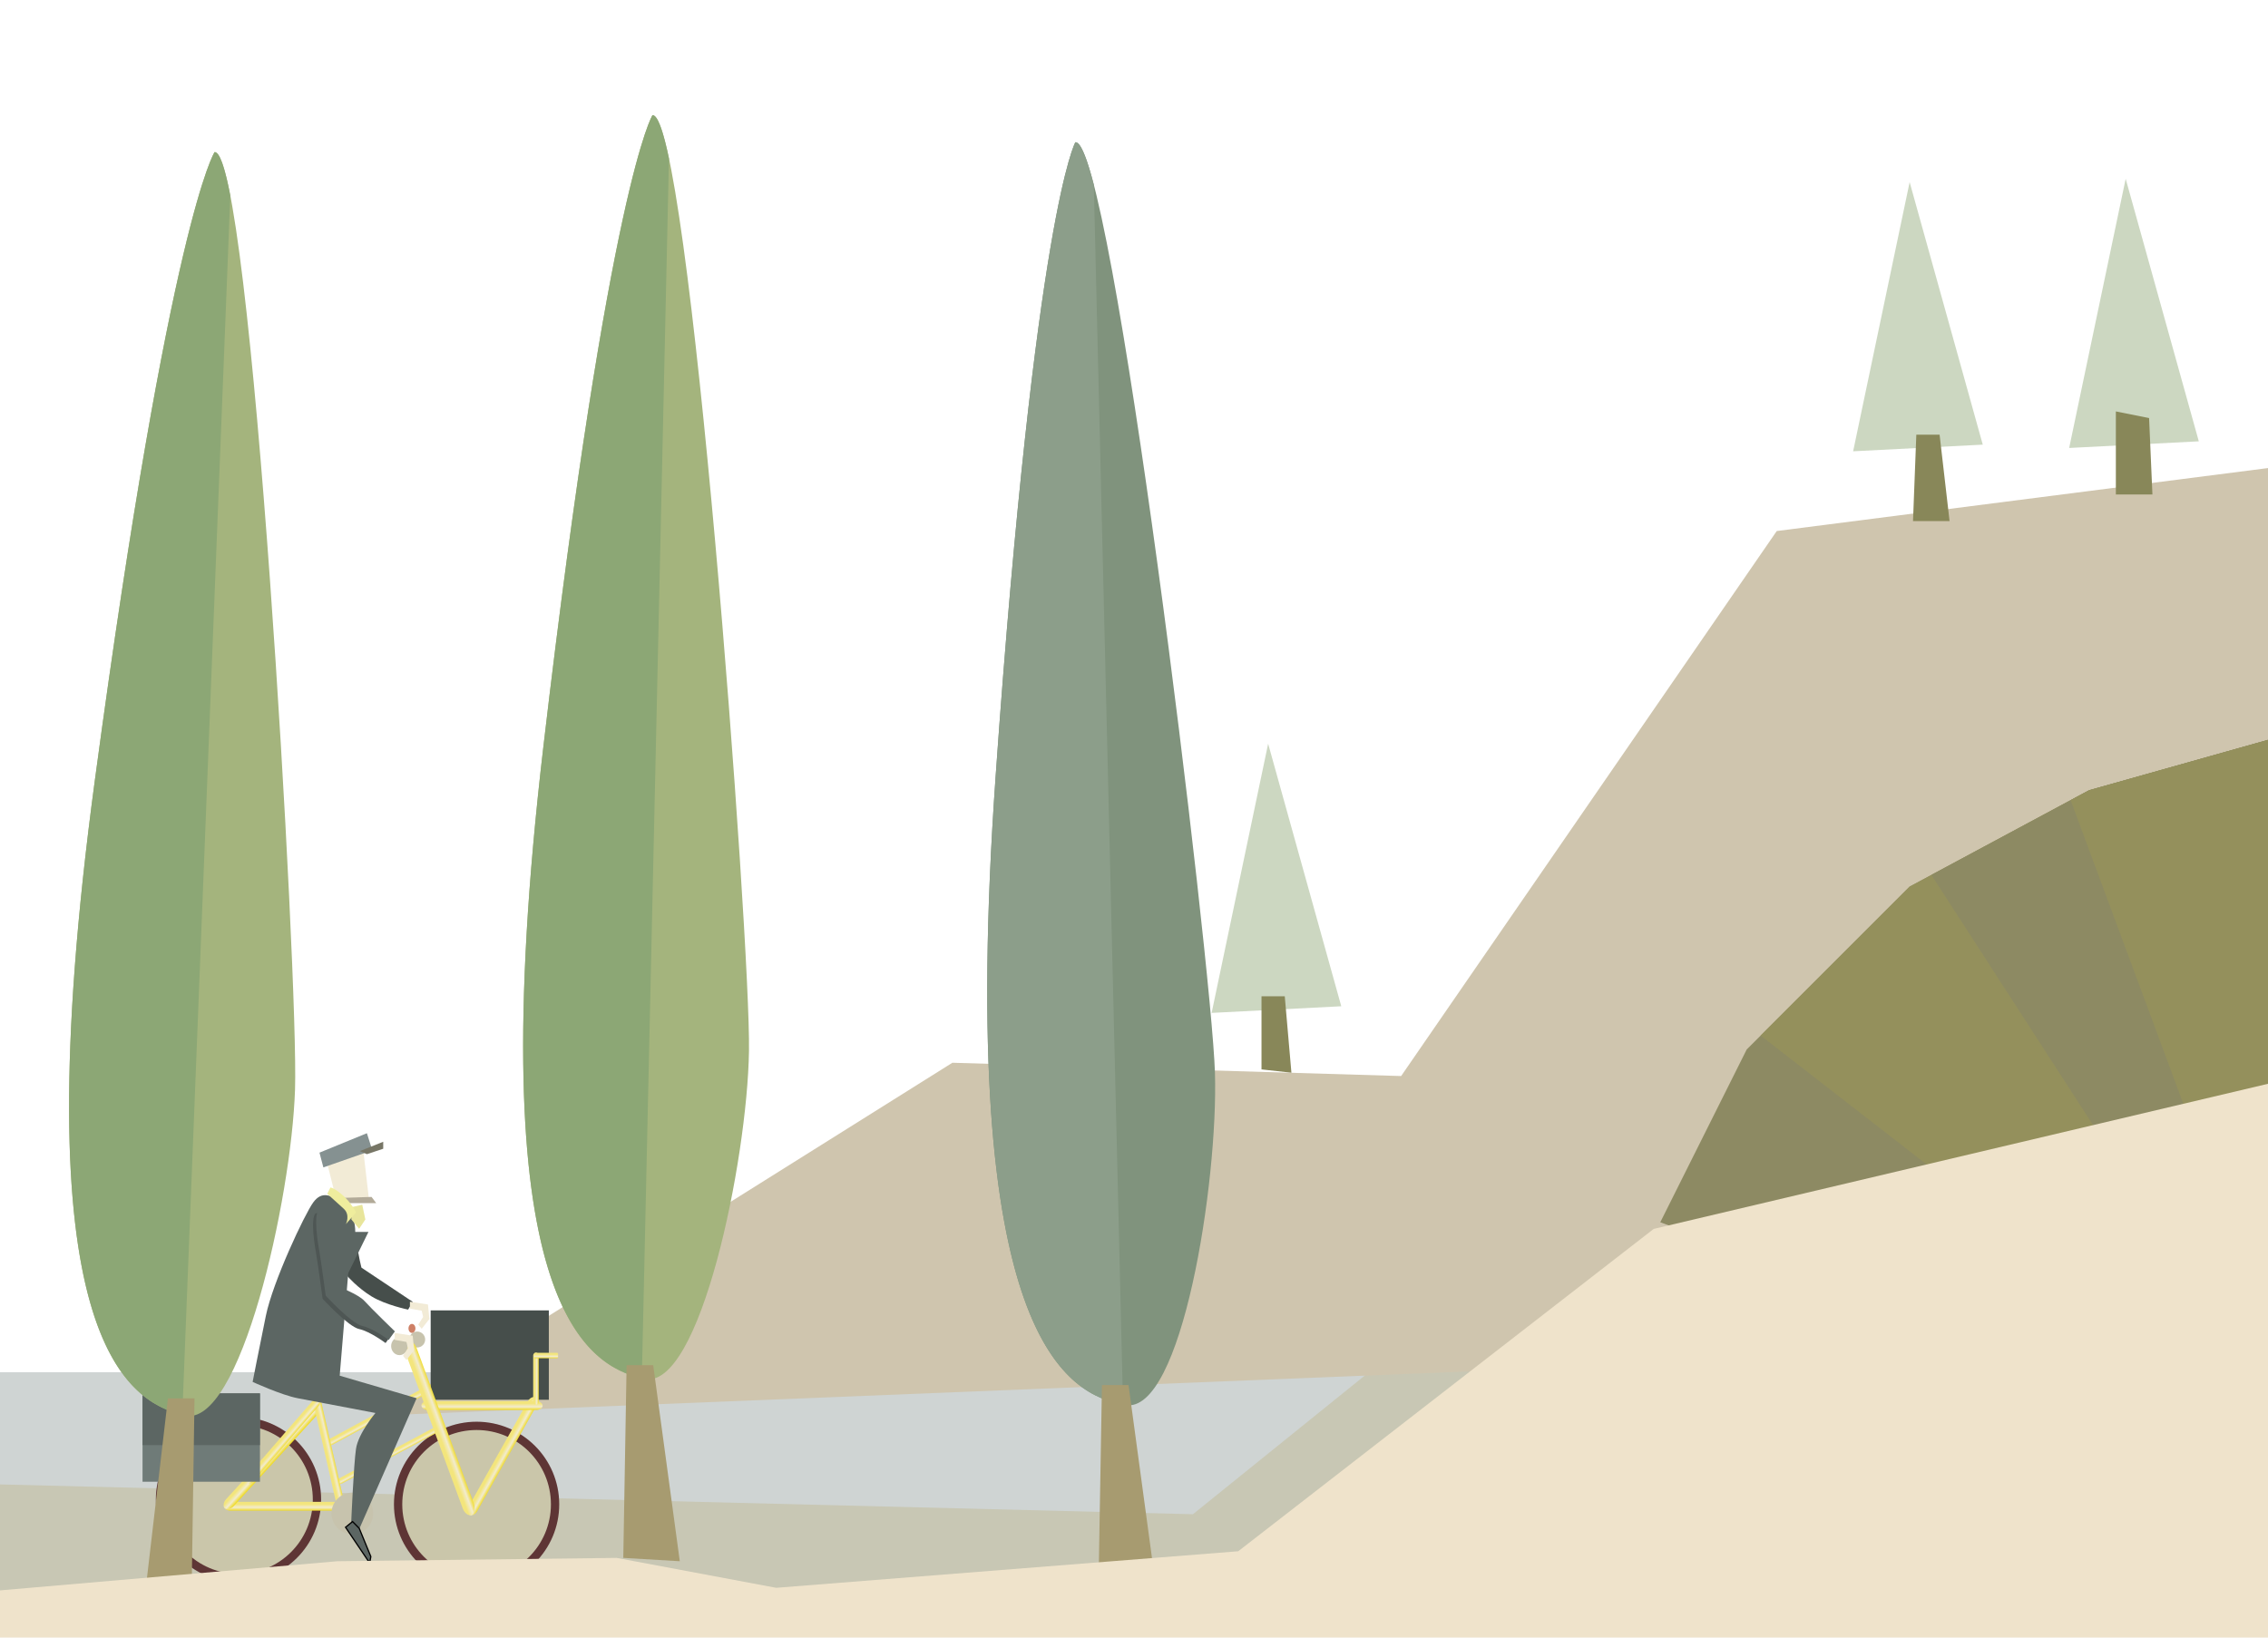 <?xml version="1.0" encoding="utf-8"?>
<svg id="svg2" viewBox="0 0 1800 1300" xmlns="http://www.w3.org/2000/svg">
  <desc>Source: openclipart.org/detail/213647</desc>
  <defs id="defs4">
    <filter id="filter4021" style="color-interpolation-filters: sRGB;">
      <feGaussianBlur id="feGaussianBlur4023" stdDeviation="1.816"/>
    </filter>
    <linearGradient id="linearGradient4239" y2="978.73" gradientUnits="userSpaceOnUse" x2="696" gradientTransform="translate(270.42 -137.28)" y1="973.37" x1="696">
      <stop id="stop3953" style="stop-color:#f3e57c" offset="0"/>
      <stop id="stop3959" style="stop-color:#f2ebce" offset="0.5"/>
      <stop id="stop3955" style="stop-color:#f0db22" offset="1"/>
    </linearGradient>
    <linearGradient id="linearGradient4241" y2="978.73" gradientUnits="userSpaceOnUse" x2="696" gradientTransform="matrix(1.163 0 0 1.162 -760.74 146.5)" y1="973.37" x1="696">
      <stop id="stop3953" style="stop-color:#f3e57c" offset="0"/>
      <stop id="stop3959" style="stop-color:#f2ebce" offset="0.5"/>
      <stop id="stop3955" style="stop-color:#f0db22" offset="1"/>
    </linearGradient>
    <linearGradient id="linearGradient4243" y2="978.73" gradientUnits="userSpaceOnUse" x2="696" gradientTransform="matrix(1.054 0 0 .732 -176.51 479.24)" y1="973.37" x1="696">
      <stop id="stop3953" style="stop-color:#f3e57c" offset="0"/>
      <stop id="stop3959" style="stop-color:#f2ebce" offset="0.5"/>
      <stop id="stop3955" style="stop-color:#f0db22" offset="1"/>
    </linearGradient>
    <linearGradient id="linearGradient4245" y2="978.73" gradientUnits="userSpaceOnUse" x2="696" gradientTransform="matrix(.964 0 0 .664 -127.95 573.75)" y1="973.37" x1="696">
      <stop id="stop3953" style="stop-color:#f3e57c" offset="0"/>
      <stop id="stop3959" style="stop-color:#f2ebce" offset="0.5"/>
      <stop id="stop3955" style="stop-color:#f0db22" offset="1"/>
    </linearGradient>
    <linearGradient id="linearGradient4247" y2="978.73" gradientUnits="userSpaceOnUse" x2="696" gradientTransform="matrix(.915 0 0 .9 -1656.7 -30.099)" y1="973.37" x1="696">
      <stop id="stop3953" style="stop-color:#f3e57c" offset="0"/>
      <stop id="stop3959" style="stop-color:#f2ebce" offset="0.5"/>
      <stop id="stop3955" style="stop-color:#f0db22" offset="1"/>
    </linearGradient>
    <linearGradient id="linearGradient4249" y2="978.73" gradientUnits="userSpaceOnUse" x2="696" gradientTransform="matrix(.915 0 0 .9 -560.28 404.67)" y1="973.37" x1="696">
      <stop id="stop3953" style="stop-color:#f3e57c" offset="0"/>
      <stop id="stop3959" style="stop-color:#f2ebce" offset="0.5"/>
      <stop id="stop3955" style="stop-color:#f0db22" offset="1"/>
    </linearGradient>
    <linearGradient id="linearGradient4251" y2="978.73" gradientUnits="userSpaceOnUse" x2="696" gradientTransform="matrix(1.113 0 0 1.095 -885.07 360.88)" y1="973.37" x1="696">
      <stop id="stop3953" style="stop-color:#f3e57c" offset="0"/>
      <stop id="stop3959" style="stop-color:#f2ebce" offset="0.5"/>
      <stop id="stop3955" style="stop-color:#f0db22" offset="1"/>
    </linearGradient>
    <linearGradient id="linearGradient4253" y2="978.73" gradientUnits="userSpaceOnUse" x2="696" gradientTransform="translate(428.53 -217.85)" y1="973.37" x1="696">
      <stop id="stop3953" style="stop-color:#f3e57c" offset="0"/>
      <stop id="stop3959" style="stop-color:#f2ebce" offset="0.5"/>
      <stop id="stop3955" style="stop-color:#f0db22" offset="1"/>
    </linearGradient>
    <linearGradient id="linearGradient4255" y2="978.73" gradientUnits="userSpaceOnUse" x2="696" gradientTransform="matrix(.429 0 0 .627 -1054.8 604.87)" y1="973.37" x1="696">
      <stop id="stop3953" style="stop-color:#f3e57c" offset="0"/>
      <stop id="stop3959" style="stop-color:#f2ebce" offset="0.5"/>
      <stop id="stop3955" style="stop-color:#f0db22" offset="1"/>
    </linearGradient>
    <linearGradient id="linearGradient4257" y2="978.73" gradientUnits="userSpaceOnUse" x2="696" gradientTransform="matrix(.197 0 0 .627 1077.3 105.98)" y1="973.37" x1="696">
      <stop id="stop3953" style="stop-color:#f3e57c" offset="0"/>
      <stop id="stop3959" style="stop-color:#f2ebce" offset="0.5"/>
      <stop id="stop3955" style="stop-color:#f0db22" offset="1"/>
    </linearGradient>
    <linearGradient id="linearGradient4259" y2="978.73" gradientUnits="userSpaceOnUse" x2="696" gradientTransform="matrix(1.526 0 0 1.371 -2294.7 -534.57)" y1="973.37" x1="696">
      <stop id="stop3953" style="stop-color:#f3e57c" offset="0"/>
      <stop id="stop3959" style="stop-color:#f2ebce" offset="0.5"/>
      <stop id="stop3955" style="stop-color:#f0db22" offset="1"/>
    </linearGradient>
    <filter id="filter3984" style="color-interpolation-filters: sRGB;">
      <feGaussianBlur id="feGaussianBlur3986" stdDeviation="2.117"/>
    </filter>
  </defs>
  <rect x="-300.903" y="1089.345" width="2164.927" height="124.374" id="rect3970" style="filter: url(#filter3984); fill: rgb(207, 212, 211);"/>
  <path id="path3967" style="fill: rgb(200, 199, 180);" d="M 2066.125 786.183 L 1615.272 883.349 L 1343.212 941.649 L 1176.086 1054.363 L 1168.311 1023.269 L 946.764 1202.062 L -296.977 1170.969 L -238.677 1202.062 L -293.091 1322.548 L -1.585 1272.023 L 429.839 1256.475 L 837.937 1291.455 L 1055.588 1229.268 L 1374.299 968.862 L 2077.783 817.282 Z"/>
  <path id="path4159" style="fill: rgb(207, 197, 174);" d="M 2066.998 120.819 L 1821.655 368.798 L 1410.115 421.56 L 1112.009 854.209 L 755.868 843.657 L 310.036 1123.291 L 1288.753 1083.72 L 2085.454 1067.892 Z"/>
  <g id="g4203" transform="matrix(0.992, 0, 0, 0.992, -781.042, 364.617)">
    <path id="path3173" style="stroke-linejoin:round;stroke:#5e3535;stroke-linecap:round;stroke-width:7;fill:#cac6aa" d="m939.44 907.41c0 36.542-29.623 66.165-66.165 66.165s-66.165-29.623-66.165-66.165 29.623-66.165 66.165-66.165 66.165 29.623 66.165 66.165z" transform="matrix(.949 0 0 .949 339.9 -24.856)"/>
    <path id="path3943" style="stroke-linejoin:round;stroke:#5e3535;stroke-linecap:round;stroke-width:7;fill:#cac6aa" d="m939.44 907.41c0 36.542-29.623 66.165-66.165 66.165s-66.165-29.623-66.165-66.165 29.623-66.165 66.165-66.165 66.165 29.623 66.165 66.165z" transform="matrix(.949 0 0 .949 149.4 -28.689)"/>
    <rect x="966.42" y="834.27" width="96.975" height="7.071" rx="5" id="rect3949" style="fill:url(#linearGradient4239)"/>
    <rect x="48.953" y="1275.7" width="112.82" height="8.219" rx="5.817" id="rect3961" style="fill:url(#linearGradient4241)" transform="matrix(.675 -.738 .73 .684 0 0)"/>
    <rect x="557.28" y="1190.1" width="102.24" height="5.174" rx="5.272" id="rect3985" style="fill:url(#linearGradient4243)" transform="matrix(.879 -.477 .468 .884 0 0)"/>
    <rect x="542.89" y="1218.6" width="93.469" height="4.693" rx="4.819" id="rect3989" style="fill:url(#linearGradient4245)" transform="matrix(.882 -0.472 .473 .881 0 0)"/>
    <rect x="-1020" y="844.12" width="88.703" height="6.363" rx="4.574" id="rect3993" style="fill:url(#linearGradient4247)" transform="matrix(-.223 -.975 .983 -.184 0 0)"/>
    <rect x="76.348" y="1278.9" width="88.703" height="6.363" rx="4.574" id="rect3997" style="fill:url(#linearGradient4249)" transform="matrix(.655 -.756 .729 .684 0 0)"/>
    <rect x="901.38" y="747.48" width="93.944" height="70.711" id="rect3945" style="fill:#6f7b78"/>
    <rect x="901.38" y="747.48" width="93.944" height="41.416" id="rect3947" style="fill:#5c6663"/>
    <rect x="1131.9" y="681.08" width="94.53" height="71.52" id="rect4025" style="fill:#464e4b"/>
    <rect x="-110.42" y="1424.6" width="107.93" height="7.742" rx="5.565" id="rect3965" style="fill:url(#linearGradient4251)" transform="matrix(.49 -.872 .852 .524 0 0)"/>
    <rect x="1124.5" y="753.7" width="96.975" height="7.071" rx="5" id="rect3973" style="fill:url(#linearGradient4253)"/>
    <rect x="-756.47" y="1213.9" width="41.565" height="4.432" rx="2.143" id="rect3977" style="fill:url(#linearGradient4255)" transform="rotate(-90)"/>
    <path d="M 1215.687 715 H 1232.851 A 0.987 0.987 0 0 1 1233.838 715.987 V 718.446 A 0.987 0.987 0 0 1 1232.851 719.432 H 1215.687 A 0.987 0.987 0 0 1 1214.7 718.446 V 715.987 A 0.987 0.987 0 0 1 1215.687 715 Z" id="rect3981" style="fill:url(#linearGradient4257)"/>
    <path id="path4039" style="fill:#c7c3ad" d="m1431.9 861.3c0 9.202-7.46 16.662-16.662 16.662-9.202 0-16.662-7.46-16.662-16.662 0-9.202 7.46-16.662 16.662-16.662 9.202 0 16.662 7.46 16.662 16.662z" transform="translate(-346.02 -17.773)"/>
    <g id="g4027" transform="translate(503.75 -85.202)">
      <path id="path4005" style="fill:#464e4b" d="m559.1 689.17s8.707 12.438 9.951 23.011c1.244 10.572 3.731 19.901 3.731 19.901l41.046 27.364-3.731 6.219s-18.035-3.732-29.23-10.572c-11.194-6.841-19.279-16.17-19.279-16.17s-6.219-16.792-8.707-25.498c-2.488-8.707 6.219-24.254 6.219-24.254z"/>
      <path id="path4001" style="fill:#5c6663" d="m564.56 936.34 5.64 6.708 46.733-106.48-61.569-18.035 6.841-82.092 16.17-32.961h-10.572s0.622-14.926-9.329-22.389c-9.95-7.463-17.413-10.572-24.254-1.244-6.841 9.329-32.339 63.435-37.936 90.799-5.597 27.364-10.572 52.862-10.572 52.862s23.011 10.572 36.071 13.06c13.06 2.488 62.191 11.816 62.191 11.816s-13.682 16.17-15.548 28.608c-1.866 12.438-3.864 59.351-3.864 59.351z"/>
      <path id="path4003" style="filter:url(#filter4021);fill:#4e5654" d="m536.09 688.55c-4.353 4.353-0.622 26.742 0.622 33.583s4.975 34.827 4.975 34.827 20.523 22.389 29.23 24.254c8.707 1.866 21.145 11.194 21.145 11.194l4.975-6.841s-19.279-18.657-24.254-24.254c-4.975-5.597-21.767-11.816-21.767-11.816s4.975-11.816 4.975-26.742 2.488-27.986-2.488-31.717c-4.975-3.731-17.413-2.488-17.413-2.488z"/>
      <path id="path4007" style="fill:#f2ebd6" d="m545.41 648.74 7.463 29.852 26.12 0.622-4.975-42.912z"/>
      <path id="path4009" style="fill:#b2aa98" d="m557.85 676.23 1.866 4.229h24.876l-3.732-4.975z"/>
      <path id="path4011" style="fill:#859191" d="m539.19 640.04 3.11 11.816 39.18-13.682-4.353-13.682z"/>
      <path id="path4013" style="fill:#777666" d="m571.53 638.79 18.657-7.463v5.597l-13.06 4.353z"/>
      <path id="path4017" style="fill:#e8e59b" d="m565.32 683.57 8.085-1.866 2.488 11.816-4.975 7.463-6.219-7.463z"/>
      <path id="path4015" style="fill:#efed9d" d="m545.41 673 2.488-4.975s1.866-0.622 9.329 5.597 11.194 14.304 11.194 14.304l-8.085 9.329s3.731-7.463-1.866-12.438c-5.597-4.975-13.06-11.816-13.06-11.816z"/>
      <path id="path4019" d="m538.57 686.06c-4.353 4.353-0.622 26.742 0.622 33.583s4.975 34.827 4.975 34.827 20.523 22.389 29.23 24.254c8.707 1.866 21.145 11.194 21.145 11.194l4.975-6.841s-19.279-18.657-24.254-24.254c-4.975-5.597-21.767-11.816-21.767-11.816s4.975-11.816 4.975-26.742 2.488-27.986-2.488-31.717c-4.975-3.731-17.413-2.488-17.413-2.488z" style="fill:#5c6663"/>
    </g>
    <path id="path4043" style="fill:#c7c3ad" d="m1127.5 704.39c0 3.528-2.86 6.387-6.387 6.387s-6.387-2.86-6.387-6.387 2.86-6.387 6.387-6.387 6.387 2.86 6.387 6.387z"/>
    <rect x="-1232.3" y="797.17" width="148.03" height="9.693" rx="7.632" id="rect3969" style="fill:url(#linearGradient4259)" transform="matrix(-.345 -.938 .922 -.388 0 0)"/>
    <path id="path4041" style="fill:#c7c3ad" d="m1113.6 709.67c0 3.988-2.984 7.22-6.665 7.22s-6.665-3.233-6.665-7.22 2.984-7.22 6.665-7.22 6.665 3.233 6.665 7.22z"/>
    <path id="path4045" d="m1103.1 699.12 14.441 2.222 1.111 11.664-6.109 7.776-2.777-3.333 3.888-6.11-1.111-4.999-9.442-1.666z" style="fill:#f2ebd6"/>
    <path id="path4047" style="fill:#f2ebd6" d="m1115.3 674.12 14.441 2.222 1.111 11.664-6.109 7.776-2.777-3.333 3.888-6.11-1.111-4.999-9.442-1.666z"/>
    <path id="path4049" style="fill:#ce8066" d="m1119.7 695.51c0 1.994-1.243 3.61-2.777 3.61-1.534 0-2.777-1.616-2.777-3.61s1.243-3.61 2.777-3.61c1.534 0 2.777 1.616 2.777 3.61z"/>
    <path id="path4051" d="m1069.4 850.08-5.596 4.562 19.315 28.628 0.893-5.193-9.297-22.628z" style="stroke:#000000;stroke-width:1px;fill:#5c6663"/>
  </g>
  <g>
    <title>Tree</title>
    <path id="path4137" style="fill: rgb(128, 147, 125);" d="M 853.451 112.909 C 882.468 110.272 961.611 764.52 964.249 851.575 C 966.887 938.63 937.867 1123.299 893.021 1115.389 C 848.174 1107.475 758.479 1065.266 790.136 616.795 C 821.794 168.322 853.451 112.927 853.451 112.927 Z"/>
    <path id="path4139" style="fill: rgb(140, 158, 138);" d="M 853.451 112.927 C 853.451 112.927 821.819 168.29 790.161 616.761 C 758.902 1059.604 845.915 1106.304 891.286 1115.036 L 868.092 146.613 C 862.462 124.888 857.484 112.555 853.451 112.923 Z"/>
    <path id="path4145" style="fill: rgb(167, 155, 112);" d="M 871.922 1252.553 L 916.769 1255.191 L 895.664 1099.545 L 874.558 1099.545 Z"/>
  </g>
  <g>
    <title>Tree</title>
    <path id="path4147" style="fill: rgb(164, 180, 125);" d="M 517.847 91.398 C 546.955 90.102 595.818 747.291 594.437 834.379 C 593.054 921.464 555.543 1104.592 511.109 1094.617 C 466.675 1084.642 379.024 1038.338 431.345 591.806 C 483.666 145.276 517.847 91.398 517.847 91.398 Z"/>
    <path id="path4149" style="fill: rgb(140, 167, 117);" d="M 517.847 91.415 C 517.847 91.415 483.693 145.261 431.372 591.79 C 379.707 1032.718 464.472 1083.399 509.391 1094.197 L 530.916 125.739 C 526.295 103.778 521.891 91.229 517.846 91.408 Z"/>
    <path id="path4151" style="fill: rgb(167, 155, 112);" d="M 494.672 1236.734 L 539.519 1239.372 L 518.413 1083.727 L 497.309 1083.727 Z"/>
  </g>
  <g>
    <title>Tree</title>
    <path id="path4153" style="fill: rgb(164, 180, 125);" d="M 170.303 120.719 C 199.43 119.922 237.024 777.854 234.149 864.908 C 231.274 951.957 190.63 1134.416 146.375 1123.685 C 102.118 1112.949 15.273 1065.15 75.24 619.582 C 135.206 174.019 170.304 120.719 170.304 120.719 Z"/>
    <path id="path4155" style="fill: rgb(140, 167, 117);" d="M 170.303 120.735 C 170.303 120.735 135.233 173.989 75.267 619.566 C 16.054 1059.554 99.939 1111.662 144.665 1123.231 L 182.783 155.278 C 178.539 133.241 174.351 120.618 170.303 120.728 Z"/>
    <path id="path4157" style="fill: rgb(167, 155, 112);" d="M 114.802 1268.389 L 151.735 1286.855 L 154.373 1110.111 L 133.267 1110.111 Z"/>
  </g>
  <g>
    <title>Tree</title>
    <path id="path4161" style="fill: rgb(204, 215, 193);" d="M 1745.081 350.343 L 1687.043 141.928 L 1642.196 355.616 Z"/>
    <path id="path4167" style="fill: rgb(136, 135, 89);" d="M 1679.253 326.598 L 1679.253 392.55 L 1708.271 392.55 L 1705.633 331.875 Z"/>
  </g>
  <g>
    <title>Tree</title>
    <path id="path4163" style="fill: rgb(204, 215, 193);" d="M 1573.626 352.98 L 1515.588 144.564 L 1470.742 358.253 Z"/>
    <path id="path4169" style="fill: rgb(136, 135, 89);" d="M 1520.896 345.07 L 1518.259 413.66 L 1547.277 413.66 L 1539.363 345.07 Z"/>
  </g>
  <g>
    <title>Tree</title>
    <path id="path4165" style="fill: rgb(204, 215, 193);" d="M 1064.502 798.812 L 1006.465 590.396 L 961.617 804.085 Z"/>
    <path id="path4171" style="fill: rgb(136, 135, 89);" d="M 1001.193 790.902 L 1001.193 848.94 L 1024.935 851.578 L 1019.659 790.902 Z"/>
  </g>
  <title>Demo - Postman</title>
  <g>
    <title>Stone</title>
    <path id="path4173" style="fill: rgb(141, 138, 99);" d="M 1834.754 1162.863 L 1317.687 970.283 L 1386.277 833.102 L 1515.543 703.836 L 1657.998 627.332 L 1845.305 574.57 L 2000.951 611.503 L 2085.368 672.178 L 2082.73 1052.066 Z"/>
    <path id="path4177" style="fill: rgb(148, 144, 92);" d="M 1845.334 574.595 L 1658.044 627.334 L 1515.567 703.845 L 1397.336 822.076 L 1835.728 1162.45 L 2082.733 1052.037 L 2085.409 672.201 L 2000.973 611.485 L 1845.326 574.593 Z"/>
    <path id="path4182" style="fill: rgb(141, 138, 99);" d="M 1845.334 574.595 L 1658.044 627.334 L 1532.833 694.557 L 1834.532 1161.498 L 1835.739 1162.442 L 2082.745 1052.029 L 2085.421 672.193 L 2000.985 611.477 L 1845.338 574.585 Z"/>
    <path id="path4187" style="fill: rgb(148, 144, 92);" d="M 1845.334 574.595 L 1658.044 627.334 L 1643.349 635.205 L 1838.515 1161.189 L 2082.75 1052.036 L 2085.427 672.2 L 2000.991 611.484 L 1845.343 574.592 Z"/>
    <path id="path4192" style="fill: rgb(141, 138, 99);" d="M 1845.334 574.595 L 1837.094 576.903 L 1850.843 1155.684 L 2082.735 1052.041 L 2085.411 672.204 L 2000.976 611.488 L 1845.328 574.595 Z"/>
  </g>
  <path id="path4201" style="fill: rgb(239, 227, 203);" d="M 2082.783 793.539 L 1312.464 975.572 L 982.704 1231.461 L 616.017 1260.479 L 489.389 1236.736 L 267.791 1239.373 L -220.257 1281.582 L -312.59 1326.43 L 2059.057 1302.686 L 2095.989 1307.962 L 2109.179 793.532 Z"/>
</svg>